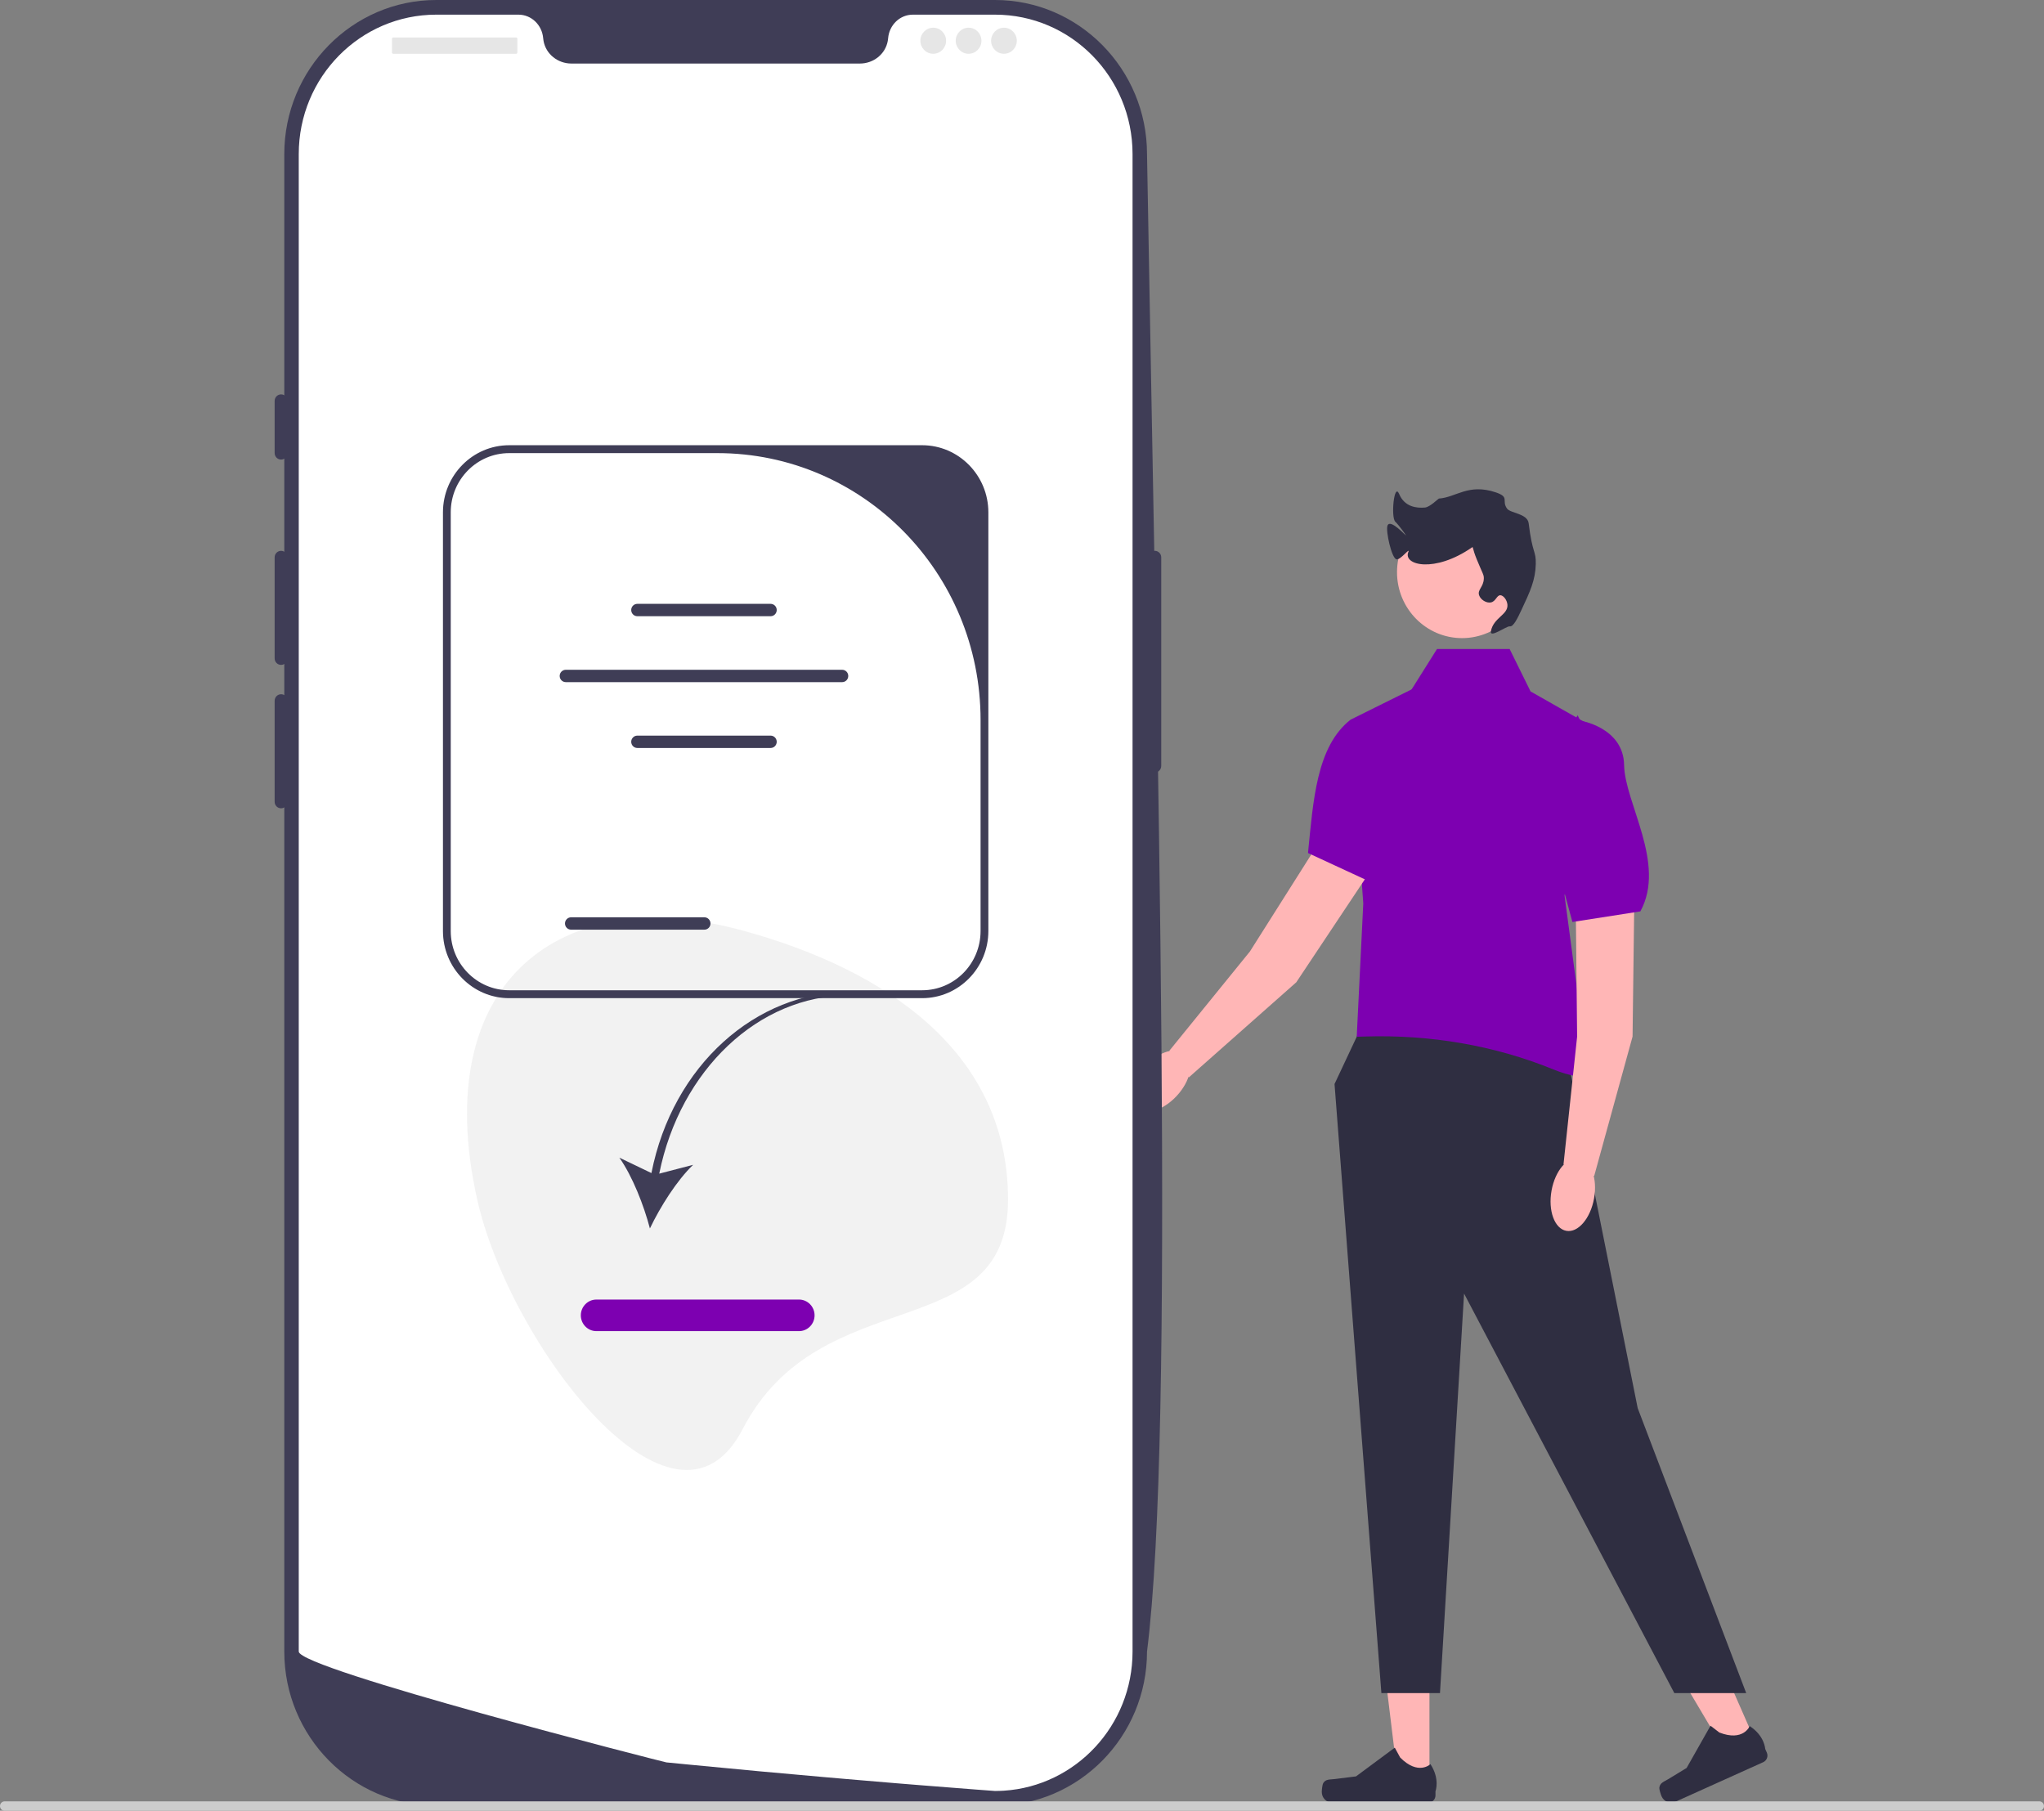 <svg viewBox="0 0 517 458" fill="none" xmlns="http://www.w3.org/2000/svg">
<rect x="0" y="0" width="517" height="458" fill="#808080" stroke="none"/>
<g clip-path="url(#clip0_311_5308)">
<path d="M361.561 451.187L353.72 451.186L349.99 420.526L361.562 420.527L361.561 451.187Z" fill="#FFB6B6"/>
<path d="M334.698 451.007C334.454 451.424 334.325 452.769 334.325 453.254C334.325 454.744 335.517 455.951 336.986 455.951H361.268C362.27 455.951 363.083 455.127 363.083 454.111V453.086C363.083 453.086 364.284 450.006 361.811 446.209C361.811 446.209 358.738 449.182 354.145 444.526L352.79 442.039L342.987 449.307L337.553 449.986C336.364 450.134 335.31 449.963 334.698 451.007Z" fill="#2F2E41"/>
<path d="M444.329 441.244L437.165 444.472L421.471 417.992L432.045 413.227L444.329 441.244Z" fill="#FFB6B6"/>
<path d="M419.711 452.142C419.655 452.624 420.077 453.906 420.271 454.349C420.868 455.71 422.44 456.323 423.783 455.718L445.971 445.718C446.887 445.305 447.299 444.217 446.892 443.288L446.481 442.352C446.481 442.352 446.345 439.043 442.564 436.592C442.564 436.592 440.946 440.574 434.884 438.211L432.65 436.496L426.604 447.176L421.91 450.033C420.883 450.659 419.852 450.936 419.711 452.142Z" fill="#2F2E41"/>
<path d="M344.521 259.341L337.55 274.183L349.401 428.248H364.221L370.314 327.187L423.502 428.248H441.681L414.231 356.162L395.409 262.168L344.521 259.341Z" fill="#2F2E41"/>
<path d="M381.846 164.164H363.464L356.723 174.888L341.517 182.261L344.822 228.509L343.164 262.23L345.436 262.163C361.659 261.683 377.874 264.358 392.928 270.504C396.791 272.08 400.839 272.96 404.325 272.076C404.325 272.076 403.003 266.714 401.68 265.374C400.358 264.033 399.697 262.925 400.358 262.138C401.019 261.352 402.341 260.682 401.019 259.341C399.697 258.001 399.697 256.312 399.697 256.312L395.73 226.498L403.664 184.272L387.135 174.888L381.846 164.164Z" fill="#7D00B1"/>
<path d="M413.434 222.632L412.933 262.185L403.225 297.444L395.465 294.51L398.91 262.191L398.457 218.455L413.434 222.632Z" fill="#FFB6B6"/>
<path d="M403.192 303.13C404.102 298.06 402.433 293.505 399.464 292.957C396.495 292.409 393.349 296.075 392.439 301.145C391.528 306.215 393.197 310.77 396.167 311.318C399.136 311.866 402.281 308.2 403.192 303.13Z" fill="#FFB6B6"/>
<path d="M399.697 182.261C399.697 182.261 410.65 183.981 410.794 193.51C410.937 203.039 421.515 218.455 414.904 230.52L397.714 233.201L388.458 199.018L399.036 180.92" fill="#7D00B1"/>
<path d="M349.704 215.666L327.876 248.453L300.675 272.53L295.776 265.759L316.15 240.658L339.444 203.843L349.704 215.666Z" fill="#FFB6B6"/>
<path d="M297.57 277.264C301.075 273.532 302.145 268.796 299.96 266.686C297.774 264.576 293.16 265.891 289.655 269.623C286.149 273.355 285.079 278.091 287.265 280.201C289.451 282.311 294.064 280.996 297.57 277.264Z" fill="#FFB6B6"/>
<path d="M360.071 174.274C360.071 174.274 368.297 181.806 363.259 189.852C358.221 197.897 358.72 216.67 346.662 223.078L330.841 215.756C332.174 202.538 332.951 188.834 341.605 182.03L360.244 172.786" fill="#7D00B1"/>
<path d="M369.803 161.401C378.887 161.401 386.251 153.936 386.251 144.727C386.251 135.517 378.887 128.052 369.803 128.052C360.719 128.052 353.355 135.517 353.355 144.727C353.355 153.936 360.719 161.401 369.803 161.401Z" fill="#FFB6B6"/>
<path d="M381.883 158.427C382.789 158.584 383.853 156.357 384.869 154.189C386.997 149.65 388.349 146.765 388.452 142.686C388.54 139.21 387.587 140.122 386.661 132.394C386.355 129.845 382.06 129.85 381.185 128.64C379.709 126.595 381.974 125.752 378.3 124.524C371.418 122.223 368.306 125.797 363.936 126.105C363.825 126.113 361.659 128.261 360.449 128.372C358.329 128.566 355.27 128.232 353.899 124.957C352.617 121.895 351.768 130.842 352.914 131.95C353.887 132.89 355.565 135.25 355.608 135.421C355.656 135.615 351.617 131.079 350.943 132.949C350.458 134.294 351.985 141.215 353.219 141.475C354.251 141.693 356.774 138.245 356.205 139.659C354.884 142.939 362.824 145.031 372.329 138.448C372.666 138.215 372.347 138.587 373.523 141.475C375.006 145.118 375.34 145.315 375.314 146.319C375.258 148.491 373.65 149.13 374.12 150.557C374.501 151.712 375.989 152.607 377.106 152.373C378.366 152.109 378.582 150.529 379.495 150.557C380.276 150.581 381.204 151.774 381.286 152.978C381.46 155.516 377.755 156.213 377.106 159.638C376.74 161.571 381.051 158.283 381.883 158.427Z" fill="#2F2E41"/>
<path d="M251.678 456.711H110.35C89.153 456.711 71.907 439.227 71.907 417.737V38.974C71.907 17.484 89.153 0 110.35 0H251.678C272.875 0 290.121 17.484 290.121 38.974C292.752 191.073 297.238 361.401 290.121 417.737C290.121 439.228 272.875 456.711 251.678 456.711Z" fill="#3F3D56"/>
<path d="M292.092 139.322C291.195 139.322 290.466 140.061 290.466 140.97V193.731C290.466 194.641 291.195 195.38 292.092 195.38C292.989 195.38 293.718 194.641 293.718 193.731V140.97C293.718 140.061 292.989 139.322 292.092 139.322Z" fill="#3F3D56"/>
<path d="M286.462 38.974V417.731C286.462 436.436 272.101 451.737 253.943 452.924H253.935C253.667 452.94 253.398 452.957 253.122 452.965C252.642 452.99 252.162 452.998 251.675 452.998C251.675 452.998 249.886 452.866 246.617 452.619C243.315 452.371 238.509 452 232.516 451.514C230.719 451.374 228.825 451.217 226.824 451.052C222.84 450.723 218.465 450.36 213.773 449.948C211.903 449.791 209.967 449.618 207.991 449.445C197.892 448.563 186.581 447.532 174.652 446.362C172.635 446.172 170.602 445.974 168.553 445.768C168.016 445.71 75.566 422.149 75.566 417.731V38.974C75.566 19.494 91.138 3.707 110.354 3.707H131.122C134.439 3.707 137.107 6.328 137.391 9.683C137.416 9.906 137.44 10.129 137.481 10.351C138.082 13.723 141.132 16.073 144.515 16.073H217.514C220.896 16.073 223.946 13.723 224.547 10.351C224.588 10.129 224.612 9.906 224.637 9.683C224.921 6.328 227.589 3.707 230.906 3.707H251.675C270.89 3.707 286.462 19.494 286.462 38.974Z" fill="white"/>
<path d="M71.094 99.751C70.197 99.751 69.468 100.49 69.468 101.4V114.59C69.468 115.499 70.197 116.239 71.094 116.239C71.991 116.239 72.72 115.499 72.72 114.59V101.4C72.72 100.49 71.991 99.751 71.094 99.751Z" fill="#3F3D56"/>
<path d="M71.094 139.322C70.197 139.322 69.468 140.061 69.468 140.97V166.526C69.468 167.436 70.197 168.175 71.094 168.175C71.991 168.175 72.72 167.436 72.72 166.526V140.97C72.72 140.061 71.991 139.322 71.094 139.322Z" fill="#3F3D56"/>
<path d="M71.094 175.595C70.197 175.595 69.468 176.334 69.468 177.243V202.8C69.468 203.709 70.197 204.448 71.094 204.448C71.991 204.448 72.72 203.709 72.72 202.8V177.243C72.72 176.334 71.991 175.595 71.094 175.595Z" fill="#3F3D56"/>
<path d="M130.556 9.481H99.454C99.285 9.481 99.148 9.619 99.148 9.79V13.293C99.148 13.464 99.285 13.602 99.454 13.602H130.556C130.725 13.602 130.862 13.464 130.862 13.293V9.79C130.862 9.619 130.725 9.481 130.556 9.481Z" fill="#E6E6E6"/>
<path d="M236.046 13.602C237.842 13.602 239.298 12.126 239.298 10.305C239.298 8.484 237.842 7.007 236.046 7.007C234.249 7.007 232.793 8.484 232.793 10.305C232.793 12.126 234.249 13.602 236.046 13.602Z" fill="#E6E6E6"/>
<path d="M244.99 13.602C246.786 13.602 248.243 12.126 248.243 10.305C248.243 8.484 246.786 7.007 244.99 7.007C243.194 7.007 241.737 8.484 241.737 10.305C241.737 12.126 243.194 13.602 244.99 13.602Z" fill="#E6E6E6"/>
<path d="M253.935 13.602C255.732 13.602 257.188 12.126 257.188 10.305C257.188 8.484 255.732 7.007 253.935 7.007C252.139 7.007 250.683 8.484 250.683 10.305C250.683 12.126 252.139 13.602 253.935 13.602Z" fill="#E6E6E6"/>
<path d="M254.97 303.416C254.97 265.829 223.634 245.152 187.839 235.359C141.947 222.803 108.336 248.211 120.708 303.416C128.923 340.069 170.616 394.769 187.839 361.484C207.547 323.396 254.97 341.003 254.97 303.416Z" fill="#F2F2F2"/>
<path d="M0 456.811C0 457.47 0.522 458 1.173 458H515.827C516.478 458 517 457.47 517 456.811C517 456.152 516.478 455.622 515.827 455.622H1.173C0.522 455.622 0 456.152 0 456.811Z" fill="#CCCCCC"/>
<path d="M164.767 296.707L156.657 292.812C159.983 297.518 162.85 304.868 164.384 310.716C166.982 305.269 171.17 298.603 175.316 294.621L166.745 296.856C172.026 270.615 191.891 251.776 214.638 251.776L214.96 250.829C191.2 250.829 170.159 269.406 164.767 296.707Z" fill="#3F3D56"/>
<path d="M202.092 336.69H150.853C148.679 336.69 146.911 334.897 146.911 332.694C146.911 330.491 148.679 328.698 150.853 328.698H202.092C204.266 328.698 206.034 330.491 206.034 332.694C206.034 334.897 204.266 336.69 202.092 336.69Z" fill="#7D00B1"/>
<path d="M249.991 129.593V235.485C249.991 244.85 242.477 252.468 233.24 252.468H128.79C119.553 252.468 112.038 244.85 112.038 235.485V129.593C112.038 120.229 119.553 112.611 128.79 112.611H233.24C242.477 112.611 249.991 120.229 249.991 129.593ZM233.24 250.47C241.403 250.47 248.021 243.761 248.021 235.485V182.099C248.021 144.825 218.216 114.609 181.449 114.609H128.79C120.626 114.609 114.009 121.317 114.009 129.593V235.485C114.009 243.761 120.626 250.47 128.79 250.47H233.24Z" fill="#3F3D56"/>
<path d="M194.919 155.859H161.199C160.349 155.859 159.657 155.158 159.657 154.296C159.657 153.434 160.349 152.733 161.199 152.733H194.919C195.77 152.733 196.461 153.434 196.461 154.296C196.461 155.158 195.77 155.859 194.919 155.859Z" fill="#3F3D56"/>
<path d="M194.919 189.188H161.199C160.349 189.188 159.657 188.487 159.657 187.625C159.657 186.763 160.349 186.062 161.199 186.062H194.919C195.77 186.062 196.461 186.763 196.461 187.625C196.461 188.487 195.77 189.188 194.919 189.188Z" fill="#3F3D56"/>
<path d="M178.167 235.142H144.447C143.597 235.142 142.905 234.441 142.905 233.579C142.905 232.717 143.597 232.016 144.447 232.016H178.167C179.018 232.016 179.709 232.717 179.709 233.579C179.709 234.441 179.018 235.142 178.167 235.142Z" fill="#3F3D56"/>
<path d="M213.014 172.535H143.104C142.254 172.535 141.562 171.833 141.562 170.971C141.562 170.11 142.254 169.409 143.104 169.409H213.014C213.864 169.409 214.556 170.11 214.556 170.971C214.556 171.833 213.864 172.535 213.014 172.535Z" fill="#3F3D56"/>
</g>
<defs>
<clipPath id="clip0_311_5308">
<rect width="517" height="458" fill="white"/>
</clipPath>
</defs>
</svg>
